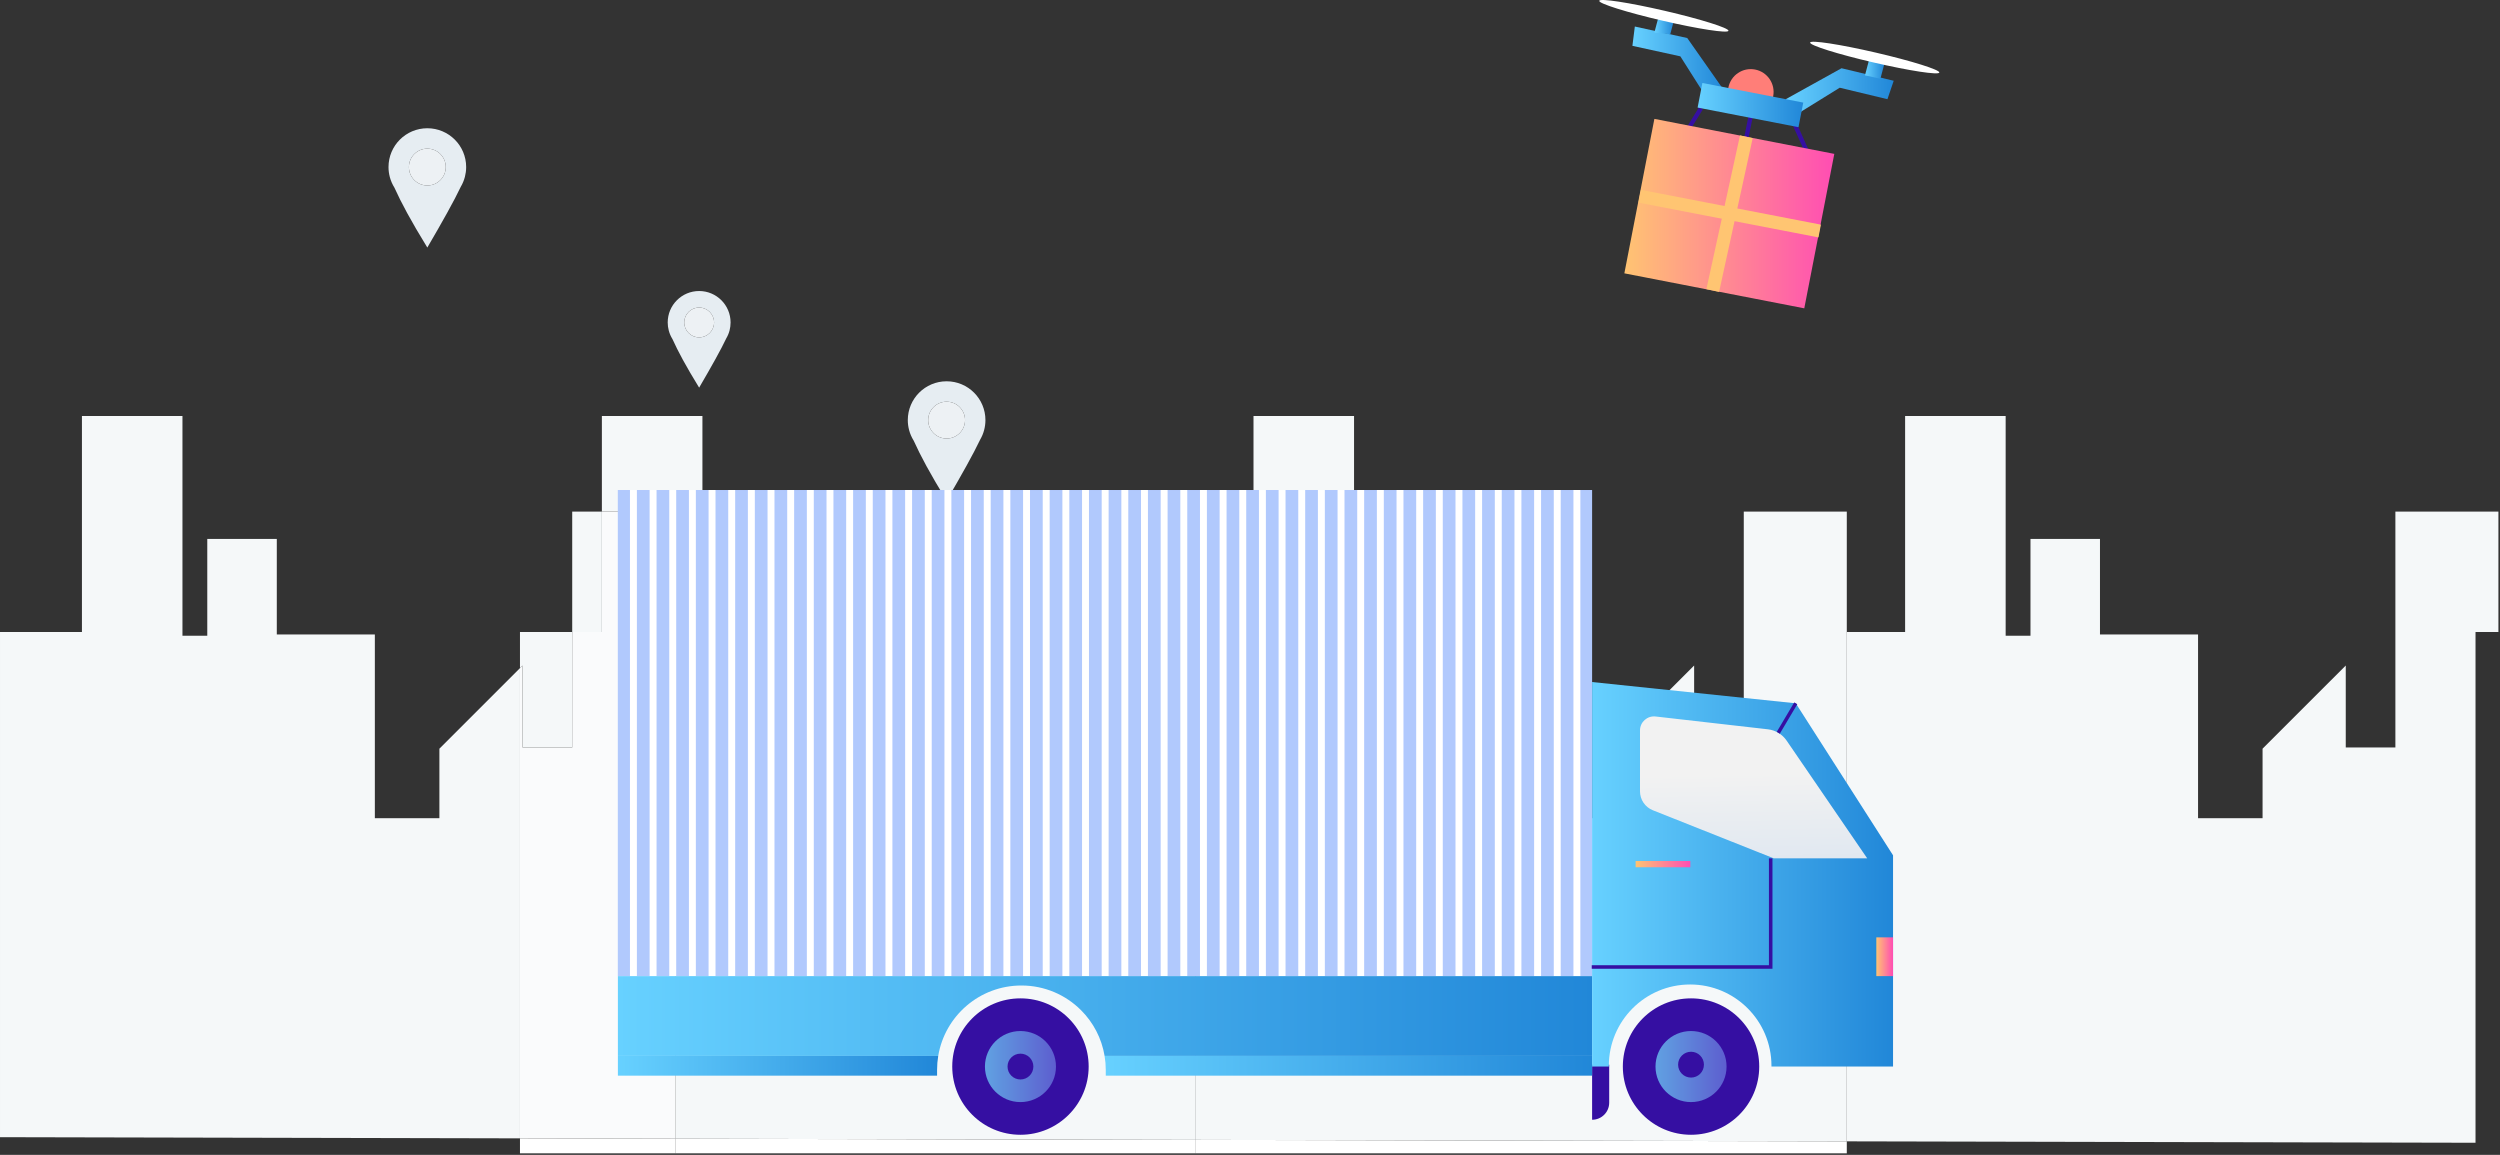 <?xml version="1.0" encoding="UTF-8" standalone="no"?>
<!DOCTYPE svg PUBLIC "-//W3C//DTD SVG 1.1//EN" "http://www.w3.org/Graphics/SVG/1.1/DTD/svg11.dtd">
<svg width="100%" height="100%" viewBox="0 0 959 443" version="1.1" xmlns="http://www.w3.org/2000/svg" xmlns:xlink="http://www.w3.org/1999/xlink" xml:space="preserve" xmlns:serif="http://www.serif.com/" style="fill-rule:evenodd;clip-rule:evenodd;stroke-linejoin:round;stroke-miterlimit:2;">
    <rect x="0" y="0" width="959" height="443" fill="#333333" stroke="none"/>
    <g transform="matrix(1,0,0,1,-30.879,-930.68)">
        <g transform="matrix(1,0,0,1,-1178.2,273.69)">
            <path d="M1408.54,1093.66L1209.08,1093.21L1209.08,899.427L1240.51,899.427L1240.51,816.58L1279.07,816.58L1279.07,900.855L1288.59,900.855L1288.59,863.718L1315.26,863.718L1315.26,900.38L1352.87,900.38L1352.87,970.848L1377.63,970.848L1377.63,944.184L1408.54,913.281L1408.54,1093.66ZM1439.96,899.427L1428.58,899.427L1428.58,853.242L1439.96,853.242L1439.96,899.427Z" style="fill:rgb(245,248,249);fill-rule:nonzero;"/>
        </g>
        <g transform="matrix(1,0,0,1,-1178.2,273.69)">
            <path d="M1373,751.951C1366.65,741.605 1363.04,734.854 1360.37,728.955C1359.59,727.706 1358.99,726.333 1358.6,724.872L1358.6,724.863C1358.28,723.654 1358.11,722.385 1358.11,721.077C1358.11,712.853 1364.78,706.187 1373,706.187C1381.23,706.187 1387.9,712.853 1387.9,721.077C1387.9,722.385 1387.72,723.654 1387.41,724.863L1387.4,724.878C1387.05,726.216 1386.52,727.48 1385.83,728.643C1383.38,733.843 1378.77,742.085 1373,751.951ZM1373,714.01C1369.1,714.01 1365.94,717.174 1365.94,721.077C1365.94,724.98 1369.1,728.143 1373,728.143C1376.91,728.143 1380.07,724.98 1380.07,721.077C1380.07,717.174 1376.91,714.01 1373,714.01Z" style="fill:rgb(230,237,242);fill-rule:nonzero;"/>
        </g>
        <g transform="matrix(1,0,0,1,-1178.2,273.69)">
            <path d="M1373,728.143C1369.1,728.143 1365.94,724.98 1365.94,721.077C1365.94,717.174 1369.1,714.01 1373,714.01C1376.91,714.01 1380.07,717.174 1380.07,721.077C1380.07,724.98 1376.91,728.143 1373,728.143Z" style="fill:rgb(237,241,244);fill-rule:nonzero;"/>
        </g>
        <g transform="matrix(1,0,0,1,-1178.2,273.69)">
            <path d="M2158.69,1095.35L1917.51,1094.81L1917.51,899.427L1939.88,899.427L1939.88,816.58L1978.45,816.58L1978.45,900.855L1987.97,900.855L1987.97,863.718L2014.63,863.718L2014.63,900.38L2052.25,900.38L2052.25,970.848L2077,970.848L2077,944.184L2108.91,912.283L2108.91,943.708L2127.95,943.708L2127.95,853.242L2167.47,853.242L2167.47,899.427L2158.69,899.427L2158.69,1095.35Z" style="fill:rgb(245,248,249);fill-rule:nonzero;"/>
        </g>
        <g transform="matrix(1,0,0,1,-1178.2,273.69)">
            <path d="M1917.51,1099.4L1667.55,1099.4L1667.55,1094.25L1917.51,1094.81L1917.51,1099.4Z" style="fill:white;fill-rule:nonzero;"/>
        </g>
        <g transform="matrix(1,0,0,1,-1178.2,273.69)">
            <path d="M1917.51,1094.81L1667.55,1094.25L1667.55,899.427L1689.92,899.427L1689.92,816.58L1728.49,816.58L1728.49,900.855L1738.01,900.855L1738.01,863.718L1764.67,863.718L1764.67,900.38L1802.29,900.38L1802.29,970.848L1827.05,970.848L1827.05,944.184L1858.95,912.283L1858.95,943.708L1877.99,943.708L1877.99,853.242L1917.51,853.242L1917.51,1094.81Z" style="fill:rgb(245,248,249);fill-rule:nonzero;"/>
        </g>
        <g transform="matrix(1,0,0,1,-1178.2,273.69)">
            <path d="M1667.55,1099.4L1408.54,1099.4L1468.1,1099.4L1468.1,1093.8L1667.55,1094.25L1667.55,1099.4Z" style="fill:white;fill-rule:nonzero;"/>
        </g>
        <g transform="matrix(1,0,0,1,-1178.2,273.69)">
            <path d="M1667.55,1094.25L1468.1,1093.8L1468.1,853.242L1439.96,853.242L1439.96,816.58L1478.53,816.58L1478.53,900.855L1488.05,900.855L1488.05,863.718L1514.71,863.718L1514.71,900.38L1552.33,900.38L1552.33,970.848L1577.09,970.848L1577.09,944.184L1608.99,912.283L1608.99,943.708L1628.03,943.708L1628.03,853.242L1667.55,853.242L1667.55,1094.25ZM1428.58,943.708L1409.53,943.708L1409.53,912.283L1408.54,913.281L1408.54,899.427L1428.58,899.427L1428.58,943.708Z" style="fill:rgb(245,248,249);fill-rule:nonzero;"/>
        </g>
        <g transform="matrix(1,0,0,1,-1178.2,273.69)">
            <path d="M1468.1,1099.4L1408.54,1099.4L1408.54,1093.66L1468.1,1093.8L1468.1,1099.4Z" style="fill:white;fill-rule:nonzero;"/>
        </g>
        <g transform="matrix(1,0,0,1,-1178.2,273.69)">
            <path d="M1468.1,1093.8L1408.54,1093.66L1408.54,913.281L1409.53,912.283L1409.53,943.708L1428.58,943.708L1428.58,899.427L1439.96,899.427L1439.96,853.242L1468.1,853.242L1468.1,1093.8Z" style="fill:rgb(250,251,252);fill-rule:nonzero;"/>
        </g>
        <g transform="matrix(1,0,0,1,-1178.2,273.69)">
            <path d="M1572.2,849.018C1565.85,838.672 1562.24,831.921 1559.57,826.021C1558.79,824.772 1558.18,823.4 1557.8,821.938L1557.8,821.928C1557.48,820.72 1557.31,819.452 1557.31,818.143C1557.31,809.92 1563.98,803.253 1572.2,803.253C1580.42,803.253 1587.09,809.92 1587.09,818.143C1587.09,819.452 1586.92,820.72 1586.6,821.928L1586.6,821.944C1586.25,823.283 1585.71,824.546 1585.03,825.709C1582.58,830.909 1577.97,839.151 1572.2,849.018ZM1572.2,811.077C1568.3,811.077 1565.13,814.24 1565.13,818.143C1565.13,822.046 1568.3,825.21 1572.2,825.21C1576.1,825.21 1579.27,822.046 1579.27,818.143C1579.27,814.24 1576.1,811.077 1572.2,811.077Z" style="fill:rgb(230,237,242);fill-rule:nonzero;"/>
        </g>
        <g transform="matrix(1,0,0,1,-1178.2,273.69)">
            <path d="M1572.2,825.21C1568.3,825.21 1565.13,822.046 1565.13,818.143C1565.13,814.24 1568.3,811.077 1572.2,811.077C1576.1,811.077 1579.27,814.24 1579.27,818.143C1579.27,822.046 1576.1,825.21 1572.2,825.21Z" style="fill:rgb(237,241,244);fill-rule:nonzero;"/>
        </g>
        <g transform="matrix(1,0,0,1,-1178.2,273.69)">
            <path d="M1477.27,805.694C1472.13,797.314 1469.2,791.846 1467.04,787.068C1466.41,786.056 1465.92,784.944 1465.61,783.761L1465.6,783.753L1465.61,783.753C1465.35,782.773 1465.21,781.746 1465.21,780.686C1465.21,774.025 1470.61,768.625 1477.27,768.625C1483.93,768.625 1489.33,774.025 1489.33,780.686C1489.33,781.746 1489.19,782.773 1488.94,783.753L1488.94,783.765C1488.65,784.85 1488.22,785.873 1487.66,786.815C1485.68,791.028 1481.94,797.702 1477.27,805.694ZM1477.27,774.963C1474.11,774.963 1471.55,777.525 1471.55,780.686C1471.55,783.848 1474.11,786.41 1477.27,786.41C1480.43,786.41 1483,783.848 1483,780.686C1483,777.525 1480.43,774.963 1477.27,774.963Z" style="fill:rgb(230,237,242);fill-rule:nonzero;"/>
        </g>
        <g transform="matrix(1,0,0,1,-1178.2,273.69)">
            <path d="M1477.27,786.41C1474.11,786.41 1471.55,783.848 1471.55,780.686C1471.55,777.525 1474.11,774.963 1477.27,774.963C1480.43,774.963 1483,777.525 1483,780.686C1483,783.848 1480.43,786.41 1477.27,786.41Z" style="fill:rgb(237,241,244);fill-rule:nonzero;"/>
        </g>
        <g transform="matrix(1,0,0,1,-1178.2,273.69)">
            <rect x="1446.07" y="844.958" width="373.74" height="186.442" style="fill:rgb(177,201,253);fill-rule:nonzero;"/>
        </g>
        <g transform="matrix(1,0,0,1,-1178.2,273.69)">
            <rect x="1450.73" y="844.958" width="2.66" height="186.442" style="fill:white;fill-rule:nonzero;"/>
        </g>
        <g transform="matrix(1,0,0,1,-1178.2,273.69)">
            <rect x="1458.27" y="844.958" width="2.66" height="186.442" style="fill:white;fill-rule:nonzero;"/>
        </g>
        <g transform="matrix(1,0,0,1,-1178.2,273.69)">
            <rect x="1465.81" y="844.958" width="2.66" height="186.442" style="fill:white;fill-rule:nonzero;"/>
        </g>
        <g transform="matrix(1,0,0,1,-1178.2,273.69)">
            <rect x="1473.35" y="844.958" width="2.66" height="186.442" style="fill:white;fill-rule:nonzero;"/>
        </g>
        <g transform="matrix(1,0,0,1,-1178.2,273.69)">
            <rect x="1480.89" y="844.958" width="2.66" height="186.442" style="fill:white;fill-rule:nonzero;"/>
        </g>
        <g transform="matrix(1,0,0,1,-1178.2,273.69)">
            <rect x="1488.43" y="844.958" width="2.66" height="186.442" style="fill:white;fill-rule:nonzero;"/>
        </g>
        <g transform="matrix(1,0,0,1,-1178.2,273.69)">
            <rect x="1495.97" y="844.958" width="2.66" height="186.442" style="fill:white;fill-rule:nonzero;"/>
        </g>
        <g transform="matrix(1,0,0,1,-1178.2,273.69)">
            <rect x="1503.51" y="844.958" width="2.66" height="186.442" style="fill:white;fill-rule:nonzero;"/>
        </g>
        <g transform="matrix(1,0,0,1,-1178.2,273.69)">
            <rect x="1511.05" y="844.958" width="2.66" height="186.442" style="fill:white;fill-rule:nonzero;"/>
        </g>
        <g transform="matrix(1,0,0,1,-1178.2,273.69)">
            <rect x="1518.59" y="844.958" width="2.66" height="186.442" style="fill:white;fill-rule:nonzero;"/>
        </g>
        <g transform="matrix(1,0,0,1,-1178.2,273.69)">
            <rect x="1526.13" y="844.958" width="2.66" height="186.442" style="fill:white;fill-rule:nonzero;"/>
        </g>
        <g transform="matrix(1,0,0,1,-1178.2,273.69)">
            <rect x="1533.67" y="844.958" width="2.66" height="186.442" style="fill:white;fill-rule:nonzero;"/>
        </g>
        <g transform="matrix(1,0,0,1,-1178.2,273.69)">
            <rect x="1541.21" y="844.958" width="2.66" height="186.442" style="fill:white;fill-rule:nonzero;"/>
        </g>
        <g transform="matrix(1,0,0,1,-1178.2,273.69)">
            <rect x="1548.75" y="844.958" width="2.66" height="186.442" style="fill:white;fill-rule:nonzero;"/>
        </g>
        <g transform="matrix(1,0,0,1,-1178.2,273.69)">
            <rect x="1556.29" y="844.958" width="2.66" height="186.442" style="fill:white;fill-rule:nonzero;"/>
        </g>
        <g transform="matrix(1,0,0,1,-1178.2,273.69)">
            <rect x="1563.83" y="844.958" width="2.66" height="186.442" style="fill:white;fill-rule:nonzero;"/>
        </g>
        <g transform="matrix(1,0,0,1,-1178.2,273.69)">
            <rect x="1571.37" y="844.958" width="2.66" height="186.442" style="fill:white;fill-rule:nonzero;"/>
        </g>
        <g transform="matrix(1,0,0,1,-1178.2,273.69)">
            <rect x="1578.91" y="844.958" width="2.66" height="186.442" style="fill:white;fill-rule:nonzero;"/>
        </g>
        <g transform="matrix(1,0,0,1,-1178.2,273.69)">
            <rect x="1586.45" y="844.958" width="2.66" height="186.442" style="fill:white;fill-rule:nonzero;"/>
        </g>
        <g transform="matrix(1,0,0,1,-1178.2,273.69)">
            <rect x="1593.99" y="844.958" width="2.66" height="186.442" style="fill:white;fill-rule:nonzero;"/>
        </g>
        <g transform="matrix(1,0,0,1,-1178.2,273.69)">
            <rect x="1601.53" y="844.958" width="2.66" height="186.442" style="fill:white;fill-rule:nonzero;"/>
        </g>
        <g transform="matrix(1,0,0,1,-1178.2,273.69)">
            <rect x="1609.07" y="844.958" width="2.66" height="186.442" style="fill:white;fill-rule:nonzero;"/>
        </g>
        <g transform="matrix(1,0,0,1,-1178.2,273.69)">
            <rect x="1616.61" y="844.958" width="2.66" height="186.442" style="fill:white;fill-rule:nonzero;"/>
        </g>
        <g transform="matrix(1,0,0,1,-1178.2,273.69)">
            <rect x="1624.15" y="844.958" width="2.66" height="186.442" style="fill:white;fill-rule:nonzero;"/>
        </g>
        <g transform="matrix(1,0,0,1,-1178.2,273.69)">
            <rect x="1631.69" y="844.958" width="2.66" height="186.442" style="fill:white;fill-rule:nonzero;"/>
        </g>
        <g transform="matrix(1,0,0,1,-1178.2,273.69)">
            <rect x="1639.23" y="844.958" width="2.66" height="186.442" style="fill:white;fill-rule:nonzero;"/>
        </g>
        <g transform="matrix(1,0,0,1,-1178.2,273.69)">
            <rect x="1646.77" y="844.958" width="2.66" height="186.442" style="fill:white;fill-rule:nonzero;"/>
        </g>
        <g transform="matrix(1,0,0,1,-1178.2,273.69)">
            <rect x="1654.31" y="844.958" width="2.66" height="186.442" style="fill:white;fill-rule:nonzero;"/>
        </g>
        <g transform="matrix(1,0,0,1,-1178.2,273.69)">
            <rect x="1661.85" y="844.958" width="2.66" height="186.442" style="fill:white;fill-rule:nonzero;"/>
        </g>
        <g transform="matrix(1,0,0,1,-1178.2,273.69)">
            <rect x="1669.39" y="844.958" width="2.66" height="186.442" style="fill:white;fill-rule:nonzero;"/>
        </g>
        <g transform="matrix(1,0,0,1,-1178.2,273.69)">
            <rect x="1676.93" y="844.958" width="2.66" height="186.442" style="fill:white;fill-rule:nonzero;"/>
        </g>
        <g transform="matrix(1,0,0,1,-1178.2,273.69)">
            <rect x="1684.47" y="844.958" width="2.66" height="186.442" style="fill:white;fill-rule:nonzero;"/>
        </g>
        <g transform="matrix(1,0,0,1,-1178.2,273.69)">
            <rect x="1692.01" y="844.958" width="2.66" height="186.442" style="fill:white;fill-rule:nonzero;"/>
        </g>
        <g transform="matrix(1,0,0,1,-1178.2,273.69)">
            <rect x="1699.55" y="844.958" width="2.66" height="186.442" style="fill:white;fill-rule:nonzero;"/>
        </g>
        <g transform="matrix(1,0,0,1,-1178.2,273.69)">
            <rect x="1707.09" y="844.958" width="2.66" height="186.442" style="fill:white;fill-rule:nonzero;"/>
        </g>
        <g transform="matrix(1,0,0,1,-1178.2,273.69)">
            <rect x="1714.63" y="844.958" width="2.66" height="186.442" style="fill:white;fill-rule:nonzero;"/>
        </g>
        <g transform="matrix(1,0,0,1,-1178.2,273.69)">
            <rect x="1722.17" y="844.958" width="2.66" height="186.442" style="fill:white;fill-rule:nonzero;"/>
        </g>
        <g transform="matrix(1,0,0,1,-1178.2,273.69)">
            <rect x="1729.71" y="844.958" width="2.66" height="186.442" style="fill:white;fill-rule:nonzero;"/>
        </g>
        <g transform="matrix(1,0,0,1,-1178.2,273.69)">
            <rect x="1737.25" y="844.958" width="2.66" height="186.442" style="fill:white;fill-rule:nonzero;"/>
        </g>
        <g transform="matrix(1,0,0,1,-1178.2,273.69)">
            <rect x="1744.79" y="844.958" width="2.66" height="186.442" style="fill:white;fill-rule:nonzero;"/>
        </g>
        <g transform="matrix(1,0,0,1,-1178.2,273.69)">
            <rect x="1752.33" y="844.958" width="2.66" height="186.442" style="fill:white;fill-rule:nonzero;"/>
        </g>
        <g transform="matrix(1,0,0,1,-1178.2,273.69)">
            <rect x="1759.87" y="844.958" width="2.66" height="186.442" style="fill:white;fill-rule:nonzero;"/>
        </g>
        <g transform="matrix(1,0,0,1,-1178.2,273.69)">
            <rect x="1767.41" y="844.958" width="2.66" height="186.442" style="fill:white;fill-rule:nonzero;"/>
        </g>
        <g transform="matrix(1,0,0,1,-1178.2,273.69)">
            <rect x="1774.95" y="844.958" width="2.66" height="186.442" style="fill:white;fill-rule:nonzero;"/>
        </g>
        <g transform="matrix(1,0,0,1,-1178.2,273.69)">
            <rect x="1782.49" y="844.958" width="2.66" height="186.442" style="fill:white;fill-rule:nonzero;"/>
        </g>
        <g transform="matrix(1,0,0,1,-1178.2,273.69)">
            <rect x="1790.03" y="844.958" width="2.66" height="186.442" style="fill:white;fill-rule:nonzero;"/>
        </g>
        <g transform="matrix(1,0,0,1,-1178.2,273.69)">
            <rect x="1797.57" y="844.958" width="2.66" height="186.442" style="fill:white;fill-rule:nonzero;"/>
        </g>
        <g transform="matrix(1,0,0,1,-1178.2,273.69)">
            <rect x="1805.11" y="844.958" width="2.66" height="186.442" style="fill:white;fill-rule:nonzero;"/>
        </g>
        <g transform="matrix(1,0,0,1,-1178.2,273.69)">
            <rect x="1812.65" y="844.958" width="2.66" height="186.442" style="fill:white;fill-rule:nonzero;"/>
        </g>
        <g transform="matrix(1,0,0,1,-1178.2,273.69)">
            <path d="M1819.81,1086.53L1819.81,1065.39L1826.37,1065.39L1826.37,1079.97C1826.37,1083.59 1823.44,1086.53 1819.81,1086.53Z" style="fill:rgb(53,15,162);fill-rule:nonzero;"/>
        </g>
        <g transform="matrix(1,0,0,1,-1178.2,273.69)">
            <path d="M1819.81,1031.44L1819.81,1062.04L1632.8,1062.04C1631.68,1055.24 1628.43,1049.16 1623.77,1044.51C1617.92,1038.65 1609.82,1035.03 1600.89,1035.03C1584.85,1035.03 1571.53,1046.71 1568.98,1062.04L1446.1,1062.04L1446.1,1031.44L1819.81,1031.44Z" style="fill:url(#_Linear1);"/>
        </g>
        <g transform="matrix(1,0,0,1,-1178.2,273.69)">
            <path d="M1819.81,1062.04L1819.81,1069.62L1633.25,1069.62L1633.25,1067.39C1633.25,1065.57 1633.1,1063.79 1632.8,1062.04L1819.81,1062.04Z" style="fill:url(#_Linear2);"/>
        </g>
        <g transform="matrix(1,0,0,1,-1178.2,273.69)">
            <path d="M1897.94,926.779L1819.81,918.617L1819.81,1066.12L1826.23,1066.12L1826.23,1065.83C1826.23,1048.6 1840.19,1034.64 1857.42,1034.64C1874.65,1034.64 1888.61,1048.6 1888.61,1065.83L1888.61,1066.12L1935.25,1066.12L1935.25,985.081L1897.94,926.779Z" style="fill:url(#_Linear3);"/>
        </g>
        <g transform="matrix(1,0,0,1,-1178.2,273.69)">
            <rect x="1928.84" y="1016.56" width="6.41" height="14.871" style="fill:url(#_Linear4);"/>
        </g>
        <g transform="matrix(1,0,0,1,-1178.2,273.69)">
            <path d="M1838.18,960.531L1838.18,937.184C1838.18,933.97 1840.98,931.472 1844.17,931.836L1887.24,936.751C1890.15,937.083 1892.77,938.662 1894.42,941.077L1925.34,986.247L1889.49,986.247L1843.11,967.805C1840.13,966.619 1838.18,963.737 1838.18,960.531Z" style="fill:url(#_Linear5);"/>
        </g>
        <g transform="matrix(1,0,0,1,-1178.2,273.69)">
            <rect x="1836.5" y="987.268" width="20.99" height="2.405" style="fill:url(#_Linear6);"/>
        </g>
        <g transform="matrix(1,0,0,1,-1178.2,273.69)">
            <path d="M1889,1028.61L1819.67,1028.61L1819.67,1027.25L1887.64,1027.25L1887.64,986.247L1889,986.247L1889,1028.61Z" style="fill:rgb(53,15,162);fill-rule:nonzero;"/>
        </g>
        <g transform="matrix(1,0,0,1,-1178.2,273.69)">
            <path d="M1891.81,938.44L1890.64,937.747L1897.35,926.433L1898.52,927.126L1891.81,938.44Z" style="fill:rgb(53,15,162);fill-rule:nonzero;"/>
        </g>
        <g transform="matrix(1,0,0,1,-1178.2,273.69)">
            <path d="M1446.1,1062.04L1568.98,1062.04C1568.69,1063.79 1568.54,1065.57 1568.54,1067.39L1568.54,1069.62L1446.1,1069.62L1446.1,1062.04Z" style="fill:url(#_Linear7);"/>
        </g>
        <g transform="matrix(1,0,0,1,-1178.2,273.69)">
            <path d="M1626.69,1066.12C1626.69,1080.57 1614.97,1092.29 1600.53,1092.29C1586.08,1092.29 1574.36,1080.57 1574.36,1066.12C1574.36,1051.67 1586.08,1039.96 1600.53,1039.96C1614.97,1039.96 1626.69,1051.67 1626.69,1066.12Z" style="fill:rgb(53,15,162);fill-rule:nonzero;"/>
        </g>
        <g transform="matrix(1,0,0,1,-1178.2,273.69)">
            <path d="M1614.15,1066.12C1614.15,1073.65 1608.05,1079.75 1600.53,1079.75C1593,1079.75 1586.9,1073.65 1586.9,1066.12C1586.9,1058.59 1593,1052.49 1600.53,1052.49C1608.05,1052.49 1614.15,1058.59 1614.15,1066.12Z" style="fill:url(#_Linear8);"/>
        </g>
        <g transform="matrix(1,0,0,1,-1178.2,273.69)">
            <path d="M1605.48,1066.12C1605.48,1068.86 1603.26,1071.08 1600.53,1071.08C1597.79,1071.08 1595.57,1068.86 1595.57,1066.12C1595.57,1063.38 1597.79,1061.17 1600.53,1061.17C1603.26,1061.17 1605.48,1063.38 1605.48,1066.12Z" style="fill:rgb(53,15,162);fill-rule:nonzero;"/>
        </g>
        <g transform="matrix(1,0,0,1,-1178.2,273.69)">
            <path d="M1883.92,1066.12C1883.92,1080.57 1872.21,1092.29 1857.76,1092.29C1843.31,1092.29 1831.6,1080.57 1831.6,1066.12C1831.6,1051.67 1843.31,1039.96 1857.76,1039.96C1872.21,1039.96 1883.92,1051.67 1883.92,1066.12Z" style="fill:rgb(53,15,162);fill-rule:nonzero;"/>
        </g>
        <g transform="matrix(1,0,0,1,-1178.2,273.69)">
            <path d="M1871.39,1066.12C1871.39,1073.65 1865.29,1079.75 1857.76,1079.75C1850.23,1079.75 1844.13,1073.65 1844.13,1066.12C1844.13,1058.59 1850.23,1052.49 1857.76,1052.49C1865.29,1052.49 1871.39,1058.59 1871.39,1066.12Z" style="fill:url(#_Linear9);"/>
        </g>
        <g transform="matrix(1,0,0,1,-1178.2,273.69)">
            <path d="M1862.71,1065.39C1862.71,1068.13 1860.5,1070.35 1857.76,1070.35C1855.02,1070.35 1852.8,1068.13 1852.8,1065.39C1852.8,1062.66 1855.02,1060.44 1857.76,1060.44C1860.5,1060.44 1862.71,1062.66 1862.71,1065.39Z" style="fill:rgb(53,15,162);fill-rule:nonzero;"/>
        </g>
        <g transform="matrix(1,0,0,1,-1178.2,273.69)">
            <path d="M1894.1,695.04L1915.48,683.164L1935.51,687.97L1933.1,695.04L1914.8,690.639L1894.1,703.454L1894.1,695.04Z" style="fill:url(#_Linear10);"/>
        </g>
        <g transform="matrix(1,0,0,1,-1178.2,273.69)">
            <path d="M1870.36,691.595L1856.31,671.578L1836.2,667.163L1835.27,674.573L1853.66,678.601L1866.69,699.165L1870.36,691.595Z" style="fill:url(#_Linear11);"/>
        </g>
        <g transform="matrix(1,0,0,1,-1178.2,273.69)">
            <path d="M1849.78,670.154L1843.69,669.505L1845.21,663.782L1851.06,665.338L1849.78,670.154Z" style="fill:url(#_Linear12);"/>
        </g>
        <g transform="matrix(1,0,0,1,-1178.2,273.69)">
            <path d="M1872.12,668.805C1871.88,669.85 1860.58,668.12 1846.89,664.941C1833.2,661.763 1822.3,658.339 1822.54,657.295C1822.78,656.25 1834.08,657.98 1847.77,661.159C1861.46,664.337 1872.37,667.761 1872.12,668.805Z" style="fill:white;fill-rule:nonzero;"/>
        </g>
        <g transform="matrix(1,0,0,1,-1178.2,273.69)">
            <path d="M1930.4,687.2L1924.48,685.898L1926.1,679.8L1931.95,681.356L1930.4,687.2Z" style="fill:url(#_Linear13);"/>
        </g>
        <g transform="matrix(1,0,0,1,-1178.2,273.69)">
            <path d="M1953.01,684.823C1952.77,685.868 1941.47,684.138 1927.78,680.959C1914.09,677.781 1903.19,674.357 1903.43,673.313C1903.67,672.268 1914.97,673.998 1928.66,677.177C1942.35,680.355 1953.26,683.779 1953.01,684.823Z" style="fill:white;fill-rule:nonzero;"/>
        </g>
        <g transform="matrix(1,0,0,1,-1178.2,273.69)">
            <path d="M1889.09,694.852L1871.9,691.509L1872.08,690.586C1873,685.839 1877.6,682.74 1882.34,683.663C1887.09,684.586 1890.19,689.182 1889.27,693.929L1889.09,694.852Z" style="fill:rgb(255,126,120);fill-rule:nonzero;"/>
        </g>
        <g transform="matrix(1,0,0,1,-1178.2,273.69)">
            <path d="M1901.91,716.431L1894.9,700.845L1896.42,700.164L1903.43,715.75L1901.91,716.431Z" style="fill:rgb(53,15,162);fill-rule:nonzero;"/>
        </g>
        <g transform="matrix(1,0,0,1,-1178.2,273.69)">
            <path d="M1879.26,712.601L1877.63,712.271L1879.85,701.298L1881.48,701.627L1879.26,712.601Z" style="fill:rgb(53,15,162);fill-rule:nonzero;"/>
        </g>
        <g transform="matrix(1,0,0,1,-1178.2,273.69)">
            <path d="M1855.32,710.253L1853.91,709.382L1860.88,698.071L1862.29,698.942L1855.32,710.253Z" style="fill:rgb(53,15,162);fill-rule:nonzero;"/>
        </g>
        <g transform="matrix(1,0,0,1,-1178.2,273.69)">
            <path d="M1901.2,775.264L1832.18,761.842L1843.7,702.597L1912.72,716.019L1901.2,775.264Z" style="fill:url(#_Linear14);"/>
        </g>
        <g transform="matrix(1,0,0,1,-1178.2,273.69)">
            <path d="M1906.64,748.059L1837.6,734.715L1838.55,729.822L1907.58,743.166L1906.64,748.059Z" style="fill:rgb(255,197,114);fill-rule:nonzero;"/>
        </g>
        <g transform="matrix(1,0,0,1,-1178.2,273.69)">
            <path d="M1868.52,768.969L1863.65,767.904L1876.54,708.925L1881.41,709.989L1868.52,768.969Z" style="fill:rgb(255,197,114);fill-rule:nonzero;"/>
        </g>
        <g transform="matrix(1,0,0,1,-1178.2,273.69)">
            <path d="M1898.98,705.778L1860.28,698.252L1862.11,688.818L1900.81,696.344L1898.98,705.778Z" style="fill:url(#_Linear15);"/>
        </g>
    </g>
    <defs>
        <linearGradient id="_Linear1" x1="0" y1="0" x2="1" y2="0" gradientUnits="userSpaceOnUse" gradientTransform="matrix(373.712,0,0,373.712,1446.1,1046.74)"><stop offset="0" style="stop-color:rgb(103,209,255);stop-opacity:1"/><stop offset="1" style="stop-color:rgb(33,135,216);stop-opacity:1"/></linearGradient>
        <linearGradient id="_Linear2" x1="0" y1="0" x2="1" y2="0" gradientUnits="userSpaceOnUse" gradientTransform="matrix(187.012,0,0,187.012,1632.8,1065.83)"><stop offset="0" style="stop-color:rgb(103,209,255);stop-opacity:1"/><stop offset="1" style="stop-color:rgb(33,135,216);stop-opacity:1"/></linearGradient>
        <linearGradient id="_Linear3" x1="0" y1="0" x2="1" y2="0" gradientUnits="userSpaceOnUse" gradientTransform="matrix(115.439,0,0,115.439,1819.81,992.369)"><stop offset="0" style="stop-color:rgb(103,209,255);stop-opacity:1"/><stop offset="1" style="stop-color:rgb(33,135,216);stop-opacity:1"/></linearGradient>
        <linearGradient id="_Linear4" x1="0" y1="0" x2="1" y2="0" gradientUnits="userSpaceOnUse" gradientTransform="matrix(6.413,0,0,6.413,1928.84,1024)"><stop offset="0" style="stop-color:rgb(255,196,114);stop-opacity:1"/><stop offset="1" style="stop-color:rgb(255,77,179);stop-opacity:1"/></linearGradient>
        <linearGradient id="_Linear5" x1="0" y1="0" x2="1" y2="0" gradientUnits="userSpaceOnUse" gradientTransform="matrix(-1.312,-62.966,62.966,-1.312,1882.66,1016.63)"><stop offset="0" style="stop-color:rgb(209,223,239);stop-opacity:1"/><stop offset="1" style="stop-color:rgb(242,242,242);stop-opacity:1"/></linearGradient>
        <linearGradient id="_Linear6" x1="0" y1="0" x2="1" y2="0" gradientUnits="userSpaceOnUse" gradientTransform="matrix(20.989,0,0,20.989,1836.5,988.47)"><stop offset="0" style="stop-color:rgb(255,196,114);stop-opacity:1"/><stop offset="1" style="stop-color:rgb(255,77,179);stop-opacity:1"/></linearGradient>
        <linearGradient id="_Linear7" x1="0" y1="0" x2="1" y2="0" gradientUnits="userSpaceOnUse" gradientTransform="matrix(122.884,0,0,122.884,1446.1,1065.83)"><stop offset="0" style="stop-color:rgb(103,209,255);stop-opacity:1"/><stop offset="1" style="stop-color:rgb(33,135,216);stop-opacity:1"/></linearGradient>
        <linearGradient id="_Linear8" x1="0" y1="0" x2="1" y2="0" gradientUnits="userSpaceOnUse" gradientTransform="matrix(27.256,0,0,27.256,1586.9,1066.12)"><stop offset="0" style="stop-color:rgb(96,161,226);stop-opacity:1"/><stop offset="1" style="stop-color:rgb(93,94,207);stop-opacity:1"/></linearGradient>
        <linearGradient id="_Linear9" x1="0" y1="0" x2="1" y2="0" gradientUnits="userSpaceOnUse" gradientTransform="matrix(27.256,0,0,27.256,1844.13,1066.12)"><stop offset="0" style="stop-color:rgb(96,161,226);stop-opacity:1"/><stop offset="1" style="stop-color:rgb(93,94,207);stop-opacity:1"/></linearGradient>
        <linearGradient id="_Linear10" x1="0" y1="0" x2="1" y2="0" gradientUnits="userSpaceOnUse" gradientTransform="matrix(41.405,0,0,41.405,1894.1,693.309)"><stop offset="0" style="stop-color:rgb(103,209,255);stop-opacity:1"/><stop offset="1" style="stop-color:rgb(33,135,216);stop-opacity:1"/></linearGradient>
        <linearGradient id="_Linear11" x1="0" y1="0" x2="1" y2="0" gradientUnits="userSpaceOnUse" gradientTransform="matrix(35.092,0,0,35.092,1835.27,683.164)"><stop offset="0" style="stop-color:rgb(103,209,255);stop-opacity:1"/><stop offset="1" style="stop-color:rgb(33,135,216);stop-opacity:1"/></linearGradient>
        <linearGradient id="_Linear12" x1="0" y1="0" x2="1" y2="0" gradientUnits="userSpaceOnUse" gradientTransform="matrix(7.371,0,0,7.371,1843.69,666.968)"><stop offset="0" style="stop-color:rgb(103,209,255);stop-opacity:1"/><stop offset="1" style="stop-color:rgb(33,135,216);stop-opacity:1"/></linearGradient>
        <linearGradient id="_Linear13" x1="0" y1="0" x2="1" y2="0" gradientUnits="userSpaceOnUse" gradientTransform="matrix(7.471,0,0,7.471,1924.48,683.5)"><stop offset="0" style="stop-color:rgb(103,209,255);stop-opacity:1"/><stop offset="1" style="stop-color:rgb(33,135,216);stop-opacity:1"/></linearGradient>
        <linearGradient id="_Linear14" x1="0" y1="0" x2="1" y2="0" gradientUnits="userSpaceOnUse" gradientTransform="matrix(80.54,0,0,80.54,1832.18,738.93)"><stop offset="0" style="stop-color:rgb(255,196,114);stop-opacity:1"/><stop offset="1" style="stop-color:rgb(255,77,179);stop-opacity:1"/></linearGradient>
        <linearGradient id="_Linear15" x1="0" y1="0" x2="1" y2="0" gradientUnits="userSpaceOnUse" gradientTransform="matrix(40.535,0,0,40.535,1860.28,697.298)"><stop offset="0" style="stop-color:rgb(103,209,255);stop-opacity:1"/><stop offset="1" style="stop-color:rgb(33,135,216);stop-opacity:1"/></linearGradient>
    </defs>
</svg>
